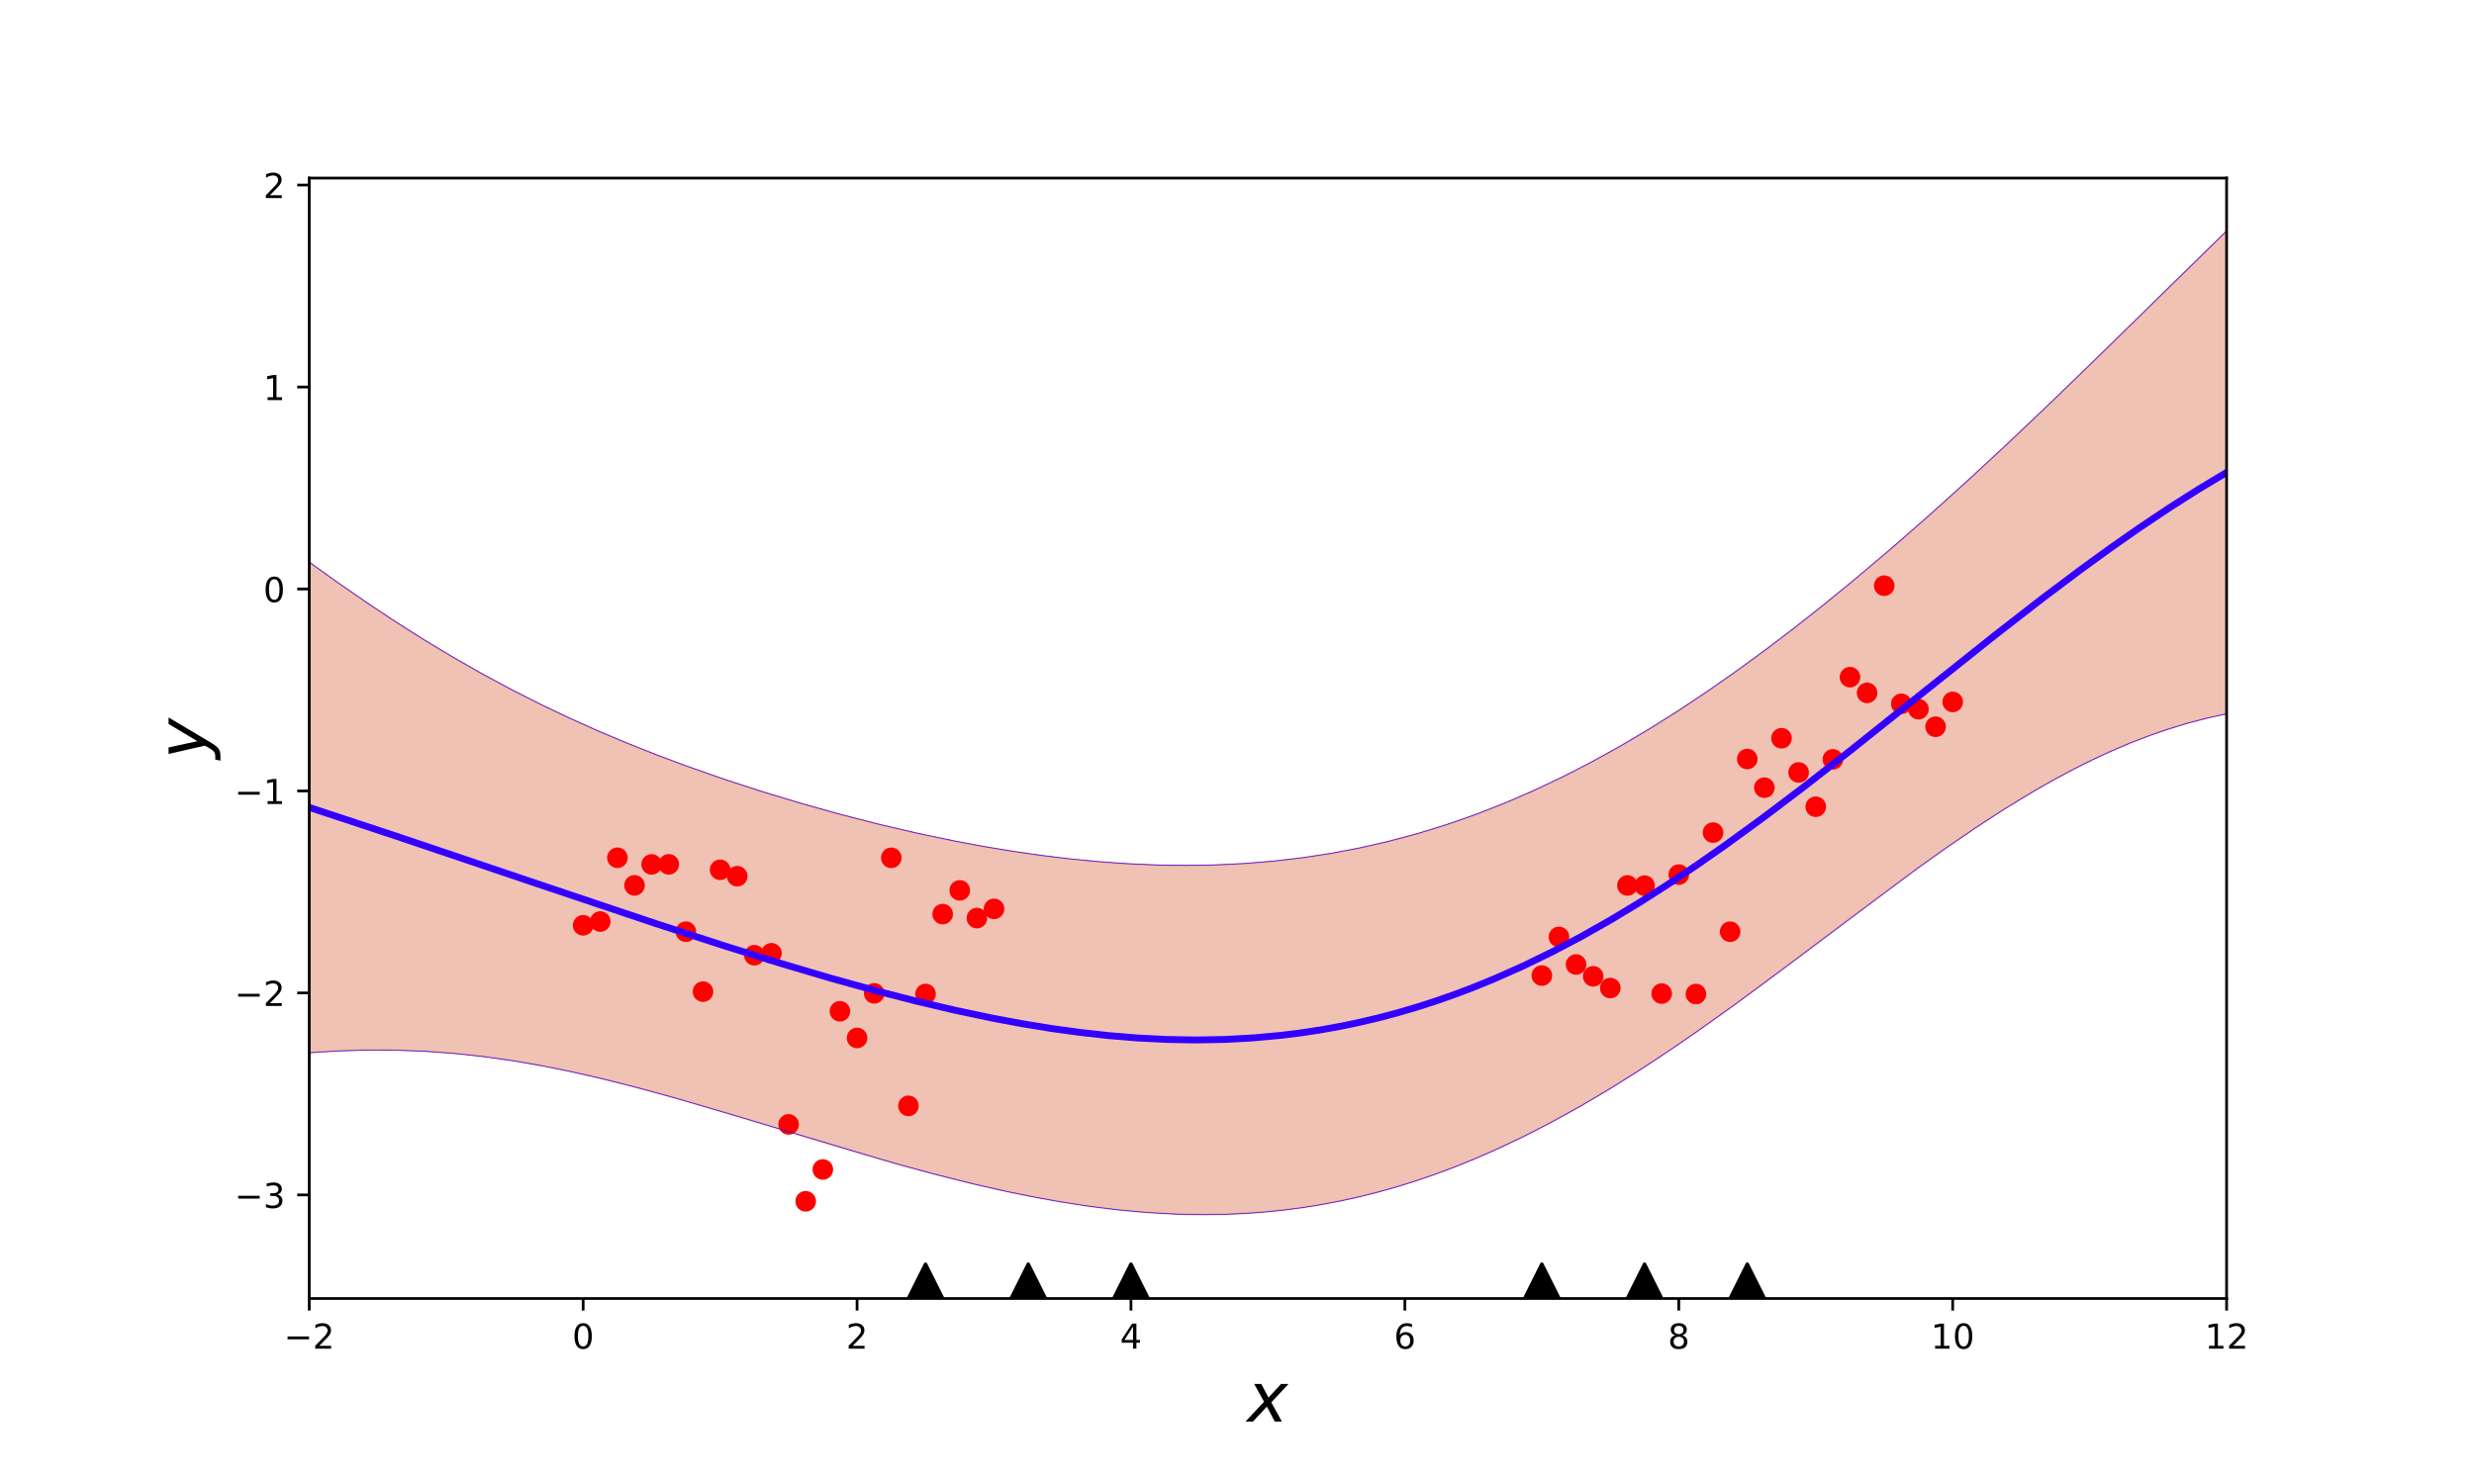 <?xml version="1.0" encoding="utf-8" standalone="no"?>
<!DOCTYPE svg PUBLIC "-//W3C//DTD SVG 1.1//EN"
  "http://www.w3.org/Graphics/SVG/1.1/DTD/svg11.dtd">
<!-- Created with matplotlib (http://matplotlib.org/) -->
<svg height="432pt" version="1.1" viewBox="0 0 720 432" width="720pt" xmlns="http://www.w3.org/2000/svg" xmlns:xlink="http://www.w3.org/1999/xlink">
 <defs>
  <style type="text/css">
*{stroke-linecap:butt;stroke-linejoin:round;}
  </style>
 </defs>
 <g id="figure_1">
  <g id="patch_1">
   <path d="M 0 432 
L 720 432 
L 720 0 
L 0 0 
z
" style="fill:none;"/>
  </g>
  <g id="axes_1">
   <g id="patch_2">
    <path d="M 90 378 
L 648 378 
L 648 51.84 
L 90 51.84 
z
" style="fill:none;"/>
   </g>
   <g id="patch_3">
    <path clip-path="url(#p9bb7f86eef)" d="M 90 163.624 
L 92.804 165.658 
L 95.608 167.67 
L 98.412 169.658 
L 101.216 171.622 
L 104.02 173.561 
L 106.824 175.474 
L 109.628 177.36 
L 112.432 179.22 
L 115.236 181.052 
L 118.04 182.855 
L 120.844 184.63 
L 123.648 186.376 
L 126.452 188.093 
L 129.256 189.779 
L 132.06 191.436 
L 134.864 193.063 
L 137.668 194.66 
L 140.472 196.228 
L 143.276 197.765 
L 146.08 199.272 
L 148.884 200.75 
L 151.688 202.199 
L 154.492 203.619 
L 157.296 205.01 
L 160.101 206.374 
L 162.905 207.71 
L 165.709 209.018 
L 168.513 210.301 
L 171.317 211.557 
L 174.121 212.788 
L 176.925 213.994 
L 179.729 215.177 
L 182.533 216.336 
L 185.337 217.472 
L 188.141 218.585 
L 190.945 219.678 
L 193.749 220.749 
L 196.553 221.8 
L 199.357 222.831 
L 202.161 223.843 
L 204.965 224.836 
L 207.769 225.811 
L 210.573 226.768 
L 213.377 227.707 
L 216.181 228.629 
L 218.985 229.534 
L 221.789 230.423 
L 224.593 231.296 
L 227.397 232.152 
L 230.201 232.992 
L 233.005 233.817 
L 235.809 234.626 
L 238.613 235.419 
L 241.417 236.196 
L 244.221 236.958 
L 247.025 237.704 
L 249.829 238.434 
L 252.633 239.149 
L 255.437 239.847 
L 258.241 240.529 
L 261.045 241.194 
L 263.849 241.843 
L 266.653 242.475 
L 269.457 243.09 
L 272.261 243.687 
L 275.065 244.267 
L 277.869 244.828 
L 280.673 245.372 
L 283.477 245.896 
L 286.281 246.402 
L 289.085 246.888 
L 291.889 247.354 
L 294.693 247.801 
L 297.497 248.226 
L 300.302 248.631 
L 303.106 249.014 
L 305.91 249.376 
L 308.714 249.716 
L 311.518 250.033 
L 314.322 250.327 
L 317.126 250.597 
L 319.93 250.844 
L 322.734 251.067 
L 325.538 251.264 
L 328.342 251.437 
L 331.146 251.584 
L 333.95 251.705 
L 336.754 251.799 
L 339.558 251.866 
L 342.362 251.906 
L 345.166 251.918 
L 347.97 251.901 
L 350.774 251.856 
L 353.578 251.782 
L 356.382 251.677 
L 359.186 251.543 
L 361.99 251.378 
L 364.794 251.182 
L 367.598 250.954 
L 370.402 250.694 
L 373.206 250.402 
L 376.01 250.076 
L 378.814 249.718 
L 381.618 249.326 
L 384.422 248.899 
L 387.226 248.438 
L 390.03 247.942 
L 392.834 247.411 
L 395.638 246.844 
L 398.442 246.241 
L 401.246 245.602 
L 404.05 244.926 
L 406.854 244.213 
L 409.658 243.463 
L 412.462 242.675 
L 415.266 241.849 
L 418.07 240.986 
L 420.874 240.084 
L 423.678 239.144 
L 426.482 238.166 
L 429.286 237.149 
L 432.09 236.094 
L 434.894 235 
L 437.698 233.867 
L 440.503 232.696 
L 443.307 231.486 
L 446.111 230.238 
L 448.915 228.951 
L 451.719 227.626 
L 454.523 226.263 
L 457.327 224.862 
L 460.131 223.423 
L 462.935 221.947 
L 465.739 220.434 
L 468.543 218.884 
L 471.347 217.298 
L 474.151 215.676 
L 476.955 214.019 
L 479.759 212.326 
L 482.563 210.599 
L 485.367 208.837 
L 488.171 207.042 
L 490.975 205.213 
L 493.779 203.352 
L 496.583 201.459 
L 499.387 199.534 
L 502.191 197.578 
L 504.995 195.592 
L 507.799 193.576 
L 510.603 191.53 
L 513.407 189.456 
L 516.211 187.354 
L 519.015 185.224 
L 521.819 183.067 
L 524.623 180.883 
L 527.427 178.674 
L 530.231 176.439 
L 533.035 174.18 
L 535.839 171.896 
L 538.643 169.588 
L 541.447 167.257 
L 544.251 164.903 
L 547.055 162.527 
L 549.859 160.129 
L 552.663 157.71 
L 555.467 155.27 
L 558.271 152.809 
L 561.075 150.329 
L 563.879 147.829 
L 566.683 145.311 
L 569.487 142.773 
L 572.291 140.218 
L 575.095 137.646 
L 577.899 135.057 
L 580.704 132.452 
L 583.508 129.831 
L 586.312 127.195 
L 589.116 124.545 
L 591.92 121.881 
L 594.724 119.205 
L 597.528 116.516 
L 600.332 113.816 
L 603.136 111.107 
L 605.94 108.387 
L 608.744 105.66 
L 611.548 102.925 
L 614.352 100.184 
L 617.156 97.437 
L 619.96 94.687 
L 622.764 91.934 
L 625.568 89.179 
L 628.372 86.424 
L 631.176 83.669 
L 633.98 80.917 
L 636.784 78.168 
L 639.588 75.424 
L 642.392 72.687 
L 645.196 69.957 
L 648 67.236 
L 648 207.804 
L 645.196 208.388 
L 642.392 209.031 
L 639.588 209.734 
L 636.784 210.496 
L 633.98 211.318 
L 631.176 212.198 
L 628.372 213.137 
L 625.568 214.133 
L 622.764 215.187 
L 619.96 216.298 
L 617.156 217.464 
L 614.352 218.686 
L 611.548 219.961 
L 608.744 221.29 
L 605.94 222.671 
L 603.136 224.102 
L 600.332 225.583 
L 597.528 227.112 
L 594.724 228.688 
L 591.92 230.309 
L 589.116 231.973 
L 586.312 233.679 
L 583.508 235.425 
L 580.704 237.209 
L 577.899 239.029 
L 575.095 240.884 
L 572.291 242.771 
L 569.487 244.689 
L 566.683 246.634 
L 563.879 248.606 
L 561.075 250.602 
L 558.271 252.619 
L 555.467 254.657 
L 552.663 256.712 
L 549.859 258.783 
L 547.055 260.867 
L 544.251 262.962 
L 541.447 265.066 
L 538.643 267.177 
L 535.839 269.294 
L 533.035 271.413 
L 530.231 273.534 
L 527.427 275.653 
L 524.623 277.769 
L 521.819 279.881 
L 519.015 281.986 
L 516.211 284.083 
L 513.407 286.169 
L 510.603 288.244 
L 507.799 290.305 
L 504.995 292.351 
L 502.191 294.381 
L 499.387 296.392 
L 496.583 298.384 
L 493.779 300.354 
L 490.975 302.303 
L 488.171 304.227 
L 485.367 306.127 
L 482.563 308 
L 479.759 309.846 
L 476.955 311.664 
L 474.151 313.452 
L 471.347 315.209 
L 468.543 316.935 
L 465.739 318.628 
L 462.935 320.287 
L 460.131 321.912 
L 457.327 323.502 
L 454.523 325.056 
L 451.719 326.573 
L 448.915 328.052 
L 446.111 329.494 
L 443.307 330.896 
L 440.503 332.259 
L 437.698 333.583 
L 434.894 334.865 
L 432.09 336.107 
L 429.286 337.308 
L 426.482 338.466 
L 423.678 339.583 
L 420.874 340.657 
L 418.07 341.688 
L 415.266 342.676 
L 412.462 343.622 
L 409.658 344.523 
L 406.854 345.382 
L 404.05 346.197 
L 401.246 346.968 
L 398.442 347.696 
L 395.638 348.38 
L 392.834 349.021 
L 390.03 349.618 
L 387.226 350.173 
L 384.422 350.684 
L 381.618 351.153 
L 378.814 351.579 
L 376.01 351.963 
L 373.206 352.305 
L 370.402 352.605 
L 367.598 352.865 
L 364.794 353.084 
L 361.99 353.263 
L 359.186 353.402 
L 356.382 353.503 
L 353.578 353.564 
L 350.774 353.588 
L 347.97 353.575 
L 345.166 353.525 
L 342.362 353.438 
L 339.558 353.317 
L 336.754 353.161 
L 333.95 352.972 
L 331.146 352.749 
L 328.342 352.494 
L 325.538 352.207 
L 322.734 351.89 
L 319.93 351.543 
L 317.126 351.166 
L 314.322 350.762 
L 311.518 350.33 
L 308.714 349.871 
L 305.91 349.387 
L 303.106 348.878 
L 300.302 348.345 
L 297.497 347.788 
L 294.693 347.21 
L 291.889 346.61 
L 289.085 345.989 
L 286.281 345.349 
L 283.477 344.69 
L 280.673 344.012 
L 277.869 343.318 
L 275.065 342.607 
L 272.261 341.881 
L 269.457 341.14 
L 266.653 340.386 
L 263.849 339.619 
L 261.045 338.839 
L 258.241 338.049 
L 255.437 337.248 
L 252.633 336.437 
L 249.829 335.619 
L 247.025 334.792 
L 244.221 333.958 
L 241.417 333.119 
L 238.613 332.275 
L 235.809 331.426 
L 233.005 330.574 
L 230.201 329.72 
L 227.397 328.865 
L 224.593 328.009 
L 221.789 327.154 
L 218.985 326.301 
L 216.181 325.45 
L 213.377 324.603 
L 210.573 323.761 
L 207.769 322.925 
L 204.965 322.096 
L 202.161 321.275 
L 199.357 320.463 
L 196.553 319.661 
L 193.749 318.871 
L 190.945 318.094 
L 188.141 317.331 
L 185.337 316.582 
L 182.533 315.85 
L 179.729 315.135 
L 176.925 314.439 
L 174.121 313.763 
L 171.317 313.107 
L 168.513 312.473 
L 165.709 311.863 
L 162.905 311.276 
L 160.101 310.714 
L 157.296 310.178 
L 154.492 309.67 
L 151.688 309.188 
L 148.884 308.736 
L 146.08 308.312 
L 143.276 307.919 
L 140.472 307.556 
L 137.668 307.224 
L 134.864 306.924 
L 132.06 306.655 
L 129.256 306.418 
L 126.452 306.214 
L 123.648 306.043 
L 120.844 305.903 
L 118.04 305.797 
L 115.236 305.723 
L 112.432 305.681 
L 109.628 305.672 
L 106.824 305.694 
L 104.02 305.748 
L 101.216 305.832 
L 98.412 305.948 
L 95.608 306.094 
L 92.804 306.269 
L 90 306.473 
z
" style="fill:#cc3300;opacity:0.3;stroke:#cc3300;stroke-linejoin:miter;stroke-width:0.5;"/>
   </g>
   <g id="matplotlib.axis_1">
    <g id="xtick_1">
     <g id="line2d_1">
      <defs>
       <path d="M 0 0 
L 0 3.5 
" id="mfb4796a48c" style="stroke:#000000;stroke-width:0.8;"/>
      </defs>
      <g>
       <use style="stroke:#000000;stroke-width:0.8;" x="90" xlink:href="#mfb4796a48c" y="378"/>
      </g>
     </g>
     <g id="text_1">
      <!-- −2 -->
      <defs>
       <path d="M 10.594 35.5 
L 73.188 35.5 
L 73.188 27.203 
L 10.594 27.203 
z
" id="DejaVuSans-2212"/>
       <path d="M 19.188 8.297 
L 53.609 8.297 
L 53.609 0 
L 7.328 0 
L 7.328 8.297 
Q 12.938 14.109 22.625 23.891 
Q 32.328 33.688 34.812 36.531 
Q 39.547 41.844 41.422 45.531 
Q 43.312 49.219 43.312 52.781 
Q 43.312 58.594 39.234 62.25 
Q 35.156 65.922 28.609 65.922 
Q 23.969 65.922 18.812 64.312 
Q 13.672 62.703 7.812 59.422 
L 7.812 69.391 
Q 13.766 71.781 18.938 73 
Q 24.125 74.219 28.422 74.219 
Q 39.75 74.219 46.484 68.547 
Q 53.219 62.891 53.219 53.422 
Q 53.219 48.922 51.531 44.891 
Q 49.859 40.875 45.406 35.406 
Q 44.188 33.984 37.641 27.219 
Q 31.109 20.453 19.188 8.297 
z
" id="DejaVuSans-32"/>
      </defs>
      <g transform="translate(82.629 392.598)scale(0.1 -0.1)">
       <use xlink:href="#DejaVuSans-2212"/>
       <use x="83.789" xlink:href="#DejaVuSans-32"/>
      </g>
     </g>
    </g>
    <g id="xtick_2">
     <g id="line2d_2">
      <g>
       <use style="stroke:#000000;stroke-width:0.8;" x="169.714" xlink:href="#mfb4796a48c" y="378"/>
      </g>
     </g>
     <g id="text_2">
      <!-- 0 -->
      <defs>
       <path d="M 31.781 66.406 
Q 24.172 66.406 20.328 58.906 
Q 16.5 51.422 16.5 36.375 
Q 16.5 21.391 20.328 13.891 
Q 24.172 6.391 31.781 6.391 
Q 39.453 6.391 43.281 13.891 
Q 47.125 21.391 47.125 36.375 
Q 47.125 51.422 43.281 58.906 
Q 39.453 66.406 31.781 66.406 
z
M 31.781 74.219 
Q 44.047 74.219 50.516 64.516 
Q 56.984 54.828 56.984 36.375 
Q 56.984 17.969 50.516 8.266 
Q 44.047 -1.422 31.781 -1.422 
Q 19.531 -1.422 13.062 8.266 
Q 6.594 17.969 6.594 36.375 
Q 6.594 54.828 13.062 64.516 
Q 19.531 74.219 31.781 74.219 
z
" id="DejaVuSans-30"/>
      </defs>
      <g transform="translate(166.533 392.598)scale(0.1 -0.1)">
       <use xlink:href="#DejaVuSans-30"/>
      </g>
     </g>
    </g>
    <g id="xtick_3">
     <g id="line2d_3">
      <g>
       <use style="stroke:#000000;stroke-width:0.8;" x="249.429" xlink:href="#mfb4796a48c" y="378"/>
      </g>
     </g>
     <g id="text_3">
      <!-- 2 -->
      <g transform="translate(246.247 392.598)scale(0.1 -0.1)">
       <use xlink:href="#DejaVuSans-32"/>
      </g>
     </g>
    </g>
    <g id="xtick_4">
     <g id="line2d_4">
      <g>
       <use style="stroke:#000000;stroke-width:0.8;" x="329.143" xlink:href="#mfb4796a48c" y="378"/>
      </g>
     </g>
     <g id="text_4">
      <!-- 4 -->
      <defs>
       <path d="M 37.797 64.312 
L 12.891 25.391 
L 37.797 25.391 
z
M 35.203 72.906 
L 47.609 72.906 
L 47.609 25.391 
L 58.016 25.391 
L 58.016 17.188 
L 47.609 17.188 
L 47.609 0 
L 37.797 0 
L 37.797 17.188 
L 4.891 17.188 
L 4.891 26.703 
z
" id="DejaVuSans-34"/>
      </defs>
      <g transform="translate(325.962 392.598)scale(0.1 -0.1)">
       <use xlink:href="#DejaVuSans-34"/>
      </g>
     </g>
    </g>
    <g id="xtick_5">
     <g id="line2d_5">
      <g>
       <use style="stroke:#000000;stroke-width:0.8;" x="408.857" xlink:href="#mfb4796a48c" y="378"/>
      </g>
     </g>
     <g id="text_5">
      <!-- 6 -->
      <defs>
       <path d="M 33.016 40.375 
Q 26.375 40.375 22.484 35.828 
Q 18.609 31.297 18.609 23.391 
Q 18.609 15.531 22.484 10.953 
Q 26.375 6.391 33.016 6.391 
Q 39.656 6.391 43.531 10.953 
Q 47.406 15.531 47.406 23.391 
Q 47.406 31.297 43.531 35.828 
Q 39.656 40.375 33.016 40.375 
z
M 52.594 71.297 
L 52.594 62.312 
Q 48.875 64.062 45.094 64.984 
Q 41.312 65.922 37.594 65.922 
Q 27.828 65.922 22.672 59.328 
Q 17.531 52.734 16.797 39.406 
Q 19.672 43.656 24.016 45.922 
Q 28.375 48.188 33.594 48.188 
Q 44.578 48.188 50.953 41.516 
Q 57.328 34.859 57.328 23.391 
Q 57.328 12.156 50.688 5.359 
Q 44.047 -1.422 33.016 -1.422 
Q 20.359 -1.422 13.672 8.266 
Q 6.984 17.969 6.984 36.375 
Q 6.984 53.656 15.188 63.938 
Q 23.391 74.219 37.203 74.219 
Q 40.922 74.219 44.703 73.484 
Q 48.484 72.75 52.594 71.297 
z
" id="DejaVuSans-36"/>
      </defs>
      <g transform="translate(405.676 392.598)scale(0.1 -0.1)">
       <use xlink:href="#DejaVuSans-36"/>
      </g>
     </g>
    </g>
    <g id="xtick_6">
     <g id="line2d_6">
      <g>
       <use style="stroke:#000000;stroke-width:0.8;" x="488.571" xlink:href="#mfb4796a48c" y="378"/>
      </g>
     </g>
     <g id="text_6">
      <!-- 8 -->
      <defs>
       <path d="M 31.781 34.625 
Q 24.75 34.625 20.719 30.859 
Q 16.703 27.094 16.703 20.516 
Q 16.703 13.922 20.719 10.156 
Q 24.75 6.391 31.781 6.391 
Q 38.812 6.391 42.859 10.172 
Q 46.922 13.969 46.922 20.516 
Q 46.922 27.094 42.891 30.859 
Q 38.875 34.625 31.781 34.625 
z
M 21.922 38.812 
Q 15.578 40.375 12.031 44.719 
Q 8.5 49.078 8.5 55.328 
Q 8.5 64.062 14.719 69.141 
Q 20.953 74.219 31.781 74.219 
Q 42.672 74.219 48.875 69.141 
Q 55.078 64.062 55.078 55.328 
Q 55.078 49.078 51.531 44.719 
Q 48 40.375 41.703 38.812 
Q 48.828 37.156 52.797 32.312 
Q 56.781 27.484 56.781 20.516 
Q 56.781 9.906 50.312 4.234 
Q 43.844 -1.422 31.781 -1.422 
Q 19.734 -1.422 13.25 4.234 
Q 6.781 9.906 6.781 20.516 
Q 6.781 27.484 10.781 32.312 
Q 14.797 37.156 21.922 38.812 
z
M 18.312 54.391 
Q 18.312 48.734 21.844 45.562 
Q 25.391 42.391 31.781 42.391 
Q 38.141 42.391 41.719 45.562 
Q 45.312 48.734 45.312 54.391 
Q 45.312 60.062 41.719 63.234 
Q 38.141 66.406 31.781 66.406 
Q 25.391 66.406 21.844 63.234 
Q 18.312 60.062 18.312 54.391 
z
" id="DejaVuSans-38"/>
      </defs>
      <g transform="translate(485.39 392.598)scale(0.1 -0.1)">
       <use xlink:href="#DejaVuSans-38"/>
      </g>
     </g>
    </g>
    <g id="xtick_7">
     <g id="line2d_7">
      <g>
       <use style="stroke:#000000;stroke-width:0.8;" x="568.286" xlink:href="#mfb4796a48c" y="378"/>
      </g>
     </g>
     <g id="text_7">
      <!-- 10 -->
      <defs>
       <path d="M 12.406 8.297 
L 28.516 8.297 
L 28.516 63.922 
L 10.984 60.406 
L 10.984 69.391 
L 28.422 72.906 
L 38.281 72.906 
L 38.281 8.297 
L 54.391 8.297 
L 54.391 0 
L 12.406 0 
z
" id="DejaVuSans-31"/>
      </defs>
      <g transform="translate(561.923 392.598)scale(0.1 -0.1)">
       <use xlink:href="#DejaVuSans-31"/>
       <use x="63.623" xlink:href="#DejaVuSans-30"/>
      </g>
     </g>
    </g>
    <g id="xtick_8">
     <g id="line2d_8">
      <g>
       <use style="stroke:#000000;stroke-width:0.8;" x="648" xlink:href="#mfb4796a48c" y="378"/>
      </g>
     </g>
     <g id="text_8">
      <!-- 12 -->
      <g transform="translate(641.638 392.598)scale(0.1 -0.1)">
       <use xlink:href="#DejaVuSans-31"/>
       <use x="63.623" xlink:href="#DejaVuSans-32"/>
      </g>
     </g>
    </g>
    <g id="text_9">
     <!-- $x$ -->
     <defs>
      <path d="M 60.016 54.688 
L 34.906 27.875 
L 50.297 0 
L 39.984 0 
L 28.422 21.688 
L 8.297 0 
L -2.594 0 
L 24.312 28.812 
L 10.016 54.688 
L 20.312 54.688 
L 30.812 34.906 
L 49.125 54.688 
z
" id="DejaVuSans-Oblique-78"/>
     </defs>
     <g transform="translate(363 413.875)scale(0.2 -0.2)">
      <use transform="translate(0 0.312)" xlink:href="#DejaVuSans-Oblique-78"/>
     </g>
    </g>
   </g>
   <g id="matplotlib.axis_2">
    <g id="ytick_1">
     <g id="line2d_9">
      <defs>
       <path d="M 0 0 
L -3.5 0 
" id="md08d012d1b" style="stroke:#000000;stroke-width:0.8;"/>
      </defs>
      <g>
       <use style="stroke:#000000;stroke-width:0.8;" x="90" xlink:href="#md08d012d1b" y="347.845"/>
      </g>
     </g>
     <g id="text_10">
      <!-- −3 -->
      <defs>
       <path d="M 40.578 39.312 
Q 47.656 37.797 51.625 33 
Q 55.609 28.219 55.609 21.188 
Q 55.609 10.406 48.188 4.484 
Q 40.766 -1.422 27.094 -1.422 
Q 22.516 -1.422 17.656 -0.516 
Q 12.797 0.391 7.625 2.203 
L 7.625 11.719 
Q 11.719 9.328 16.594 8.109 
Q 21.484 6.891 26.812 6.891 
Q 36.078 6.891 40.938 10.547 
Q 45.797 14.203 45.797 21.188 
Q 45.797 27.641 41.281 31.266 
Q 36.766 34.906 28.719 34.906 
L 20.219 34.906 
L 20.219 43.016 
L 29.109 43.016 
Q 36.375 43.016 40.234 45.922 
Q 44.094 48.828 44.094 54.297 
Q 44.094 59.906 40.109 62.906 
Q 36.141 65.922 28.719 65.922 
Q 24.656 65.922 20.016 65.031 
Q 15.375 64.156 9.812 62.312 
L 9.812 71.094 
Q 15.438 72.656 20.344 73.438 
Q 25.25 74.219 29.594 74.219 
Q 40.828 74.219 47.359 69.109 
Q 53.906 64.016 53.906 55.328 
Q 53.906 49.266 50.438 45.094 
Q 46.969 40.922 40.578 39.312 
z
" id="DejaVuSans-33"/>
      </defs>
      <g transform="translate(68.258 351.644)scale(0.1 -0.1)">
       <use xlink:href="#DejaVuSans-2212"/>
       <use x="83.789" xlink:href="#DejaVuSans-33"/>
      </g>
     </g>
    </g>
    <g id="ytick_2">
     <g id="line2d_10">
      <g>
       <use style="stroke:#000000;stroke-width:0.8;" x="90" xlink:href="#md08d012d1b" y="289.049"/>
      </g>
     </g>
     <g id="text_11">
      <!-- −2 -->
      <g transform="translate(68.258 292.848)scale(0.1 -0.1)">
       <use xlink:href="#DejaVuSans-2212"/>
       <use x="83.789" xlink:href="#DejaVuSans-32"/>
      </g>
     </g>
    </g>
    <g id="ytick_3">
     <g id="line2d_11">
      <g>
       <use style="stroke:#000000;stroke-width:0.8;" x="90" xlink:href="#md08d012d1b" y="230.254"/>
      </g>
     </g>
     <g id="text_12">
      <!-- −1 -->
      <g transform="translate(68.258 234.053)scale(0.1 -0.1)">
       <use xlink:href="#DejaVuSans-2212"/>
       <use x="83.789" xlink:href="#DejaVuSans-31"/>
      </g>
     </g>
    </g>
    <g id="ytick_4">
     <g id="line2d_12">
      <g>
       <use style="stroke:#000000;stroke-width:0.8;" x="90" xlink:href="#md08d012d1b" y="171.458"/>
      </g>
     </g>
     <g id="text_13">
      <!-- 0 -->
      <g transform="translate(76.638 175.257)scale(0.1 -0.1)">
       <use xlink:href="#DejaVuSans-30"/>
      </g>
     </g>
    </g>
    <g id="ytick_5">
     <g id="line2d_13">
      <g>
       <use style="stroke:#000000;stroke-width:0.8;" x="90" xlink:href="#md08d012d1b" y="112.662"/>
      </g>
     </g>
     <g id="text_14">
      <!-- 1 -->
      <g transform="translate(76.638 116.462)scale(0.1 -0.1)">
       <use xlink:href="#DejaVuSans-31"/>
      </g>
     </g>
    </g>
    <g id="ytick_6">
     <g id="line2d_14">
      <g>
       <use style="stroke:#000000;stroke-width:0.8;" x="90" xlink:href="#md08d012d1b" y="53.867"/>
      </g>
     </g>
     <g id="text_15">
      <!-- 2 -->
      <g transform="translate(76.638 57.666)scale(0.1 -0.1)">
       <use xlink:href="#DejaVuSans-32"/>
      </g>
     </g>
    </g>
    <g id="text_16">
     <!-- $y$ -->
     <defs>
      <path d="M 24.812 -5.078 
Q 18.562 -15.578 14.625 -18.188 
Q 10.688 -20.797 4.594 -20.797 
L -2.484 -20.797 
L -0.984 -13.281 
L 4.203 -13.281 
Q 7.953 -13.281 10.594 -11.234 
Q 13.234 -9.188 16.5 -3.219 
L 19.281 2 
L 7.172 54.688 
L 16.703 54.688 
L 25.781 12.797 
L 50.875 54.688 
L 60.297 54.688 
z
" id="DejaVuSans-Oblique-79"/>
     </defs>
     <g transform="translate(60.058 220.92)rotate(-90)scale(0.2 -0.2)">
      <use transform="translate(0 0.312)" xlink:href="#DejaVuSans-Oblique-79"/>
     </g>
    </g>
   </g>
   <g id="line2d_15">
    <defs>
     <path d="M 0 2.5 
C 0.663 2.5 1.299 2.237 1.768 1.768 
C 2.237 1.299 2.5 0.663 2.5 0 
C 2.5 -0.663 2.237 -1.299 1.768 -1.768 
C 1.299 -2.237 0.663 -2.5 0 -2.5 
C -0.663 -2.5 -1.299 -2.237 -1.768 -1.768 
C -2.237 -1.299 -2.5 -0.663 -2.5 0 
C -2.5 0.663 -2.237 1.299 -1.768 1.768 
C -1.299 2.237 -0.663 2.5 0 2.5 
z
" id="m95d8a934ab" style="stroke:#ff0000;"/>
    </defs>
    <g clip-path="url(#p9bb7f86eef)">
     <use style="fill:#ff0000;stroke:#ff0000;" x="169.714" xlink:href="#m95d8a934ab" y="269.362"/>
     <use style="fill:#ff0000;stroke:#ff0000;" x="174.696" xlink:href="#m95d8a934ab" y="268.266"/>
     <use style="fill:#ff0000;stroke:#ff0000;" x="179.679" xlink:href="#m95d8a934ab" y="249.704"/>
     <use style="fill:#ff0000;stroke:#ff0000;" x="184.661" xlink:href="#m95d8a934ab" y="257.728"/>
     <use style="fill:#ff0000;stroke:#ff0000;" x="189.643" xlink:href="#m95d8a934ab" y="251.635"/>
     <use style="fill:#ff0000;stroke:#ff0000;" x="194.625" xlink:href="#m95d8a934ab" y="251.62"/>
     <use style="fill:#ff0000;stroke:#ff0000;" x="199.607" xlink:href="#m95d8a934ab" y="271.226"/>
     <use style="fill:#ff0000;stroke:#ff0000;" x="204.589" xlink:href="#m95d8a934ab" y="288.673"/>
     <use style="fill:#ff0000;stroke:#ff0000;" x="209.571" xlink:href="#m95d8a934ab" y="253.194"/>
     <use style="fill:#ff0000;stroke:#ff0000;" x="214.554" xlink:href="#m95d8a934ab" y="255.068"/>
     <use style="fill:#ff0000;stroke:#ff0000;" x="219.536" xlink:href="#m95d8a934ab" y="278.076"/>
     <use style="fill:#ff0000;stroke:#ff0000;" x="224.518" xlink:href="#m95d8a934ab" y="277.506"/>
     <use style="fill:#ff0000;stroke:#ff0000;" x="229.5" xlink:href="#m95d8a934ab" y="327.315"/>
     <use style="fill:#ff0000;stroke:#ff0000;" x="234.482" xlink:href="#m95d8a934ab" y="349.701"/>
     <use style="fill:#ff0000;stroke:#ff0000;" x="239.464" xlink:href="#m95d8a934ab" y="340.438"/>
     <use style="fill:#ff0000;stroke:#ff0000;" x="244.446" xlink:href="#m95d8a934ab" y="294.387"/>
     <use style="fill:#ff0000;stroke:#ff0000;" x="249.429" xlink:href="#m95d8a934ab" y="302.159"/>
     <use style="fill:#ff0000;stroke:#ff0000;" x="254.411" xlink:href="#m95d8a934ab" y="289.169"/>
     <use style="fill:#ff0000;stroke:#ff0000;" x="259.393" xlink:href="#m95d8a934ab" y="249.716"/>
     <use style="fill:#ff0000;stroke:#ff0000;" x="264.375" xlink:href="#m95d8a934ab" y="321.921"/>
     <use style="fill:#ff0000;stroke:#ff0000;" x="269.357" xlink:href="#m95d8a934ab" y="289.355"/>
     <use style="fill:#ff0000;stroke:#ff0000;" x="274.339" xlink:href="#m95d8a934ab" y="266.097"/>
     <use style="fill:#ff0000;stroke:#ff0000;" x="279.321" xlink:href="#m95d8a934ab" y="259.193"/>
     <use style="fill:#ff0000;stroke:#ff0000;" x="284.304" xlink:href="#m95d8a934ab" y="267.263"/>
     <use style="fill:#ff0000;stroke:#ff0000;" x="289.286" xlink:href="#m95d8a934ab" y="264.572"/>
     <use style="fill:#ff0000;stroke:#ff0000;" x="448.714" xlink:href="#m95d8a934ab" y="283.991"/>
     <use style="fill:#ff0000;stroke:#ff0000;" x="453.696" xlink:href="#m95d8a934ab" y="272.743"/>
     <use style="fill:#ff0000;stroke:#ff0000;" x="458.679" xlink:href="#m95d8a934ab" y="280.769"/>
     <use style="fill:#ff0000;stroke:#ff0000;" x="463.661" xlink:href="#m95d8a934ab" y="284.211"/>
     <use style="fill:#ff0000;stroke:#ff0000;" x="468.643" xlink:href="#m95d8a934ab" y="287.617"/>
     <use style="fill:#ff0000;stroke:#ff0000;" x="473.625" xlink:href="#m95d8a934ab" y="257.755"/>
     <use style="fill:#ff0000;stroke:#ff0000;" x="478.607" xlink:href="#m95d8a934ab" y="257.819"/>
     <use style="fill:#ff0000;stroke:#ff0000;" x="483.589" xlink:href="#m95d8a934ab" y="289.237"/>
     <use style="fill:#ff0000;stroke:#ff0000;" x="488.571" xlink:href="#m95d8a934ab" y="254.598"/>
     <use style="fill:#ff0000;stroke:#ff0000;" x="493.554" xlink:href="#m95d8a934ab" y="289.371"/>
     <use style="fill:#ff0000;stroke:#ff0000;" x="498.536" xlink:href="#m95d8a934ab" y="242.37"/>
     <use style="fill:#ff0000;stroke:#ff0000;" x="503.518" xlink:href="#m95d8a934ab" y="271.228"/>
     <use style="fill:#ff0000;stroke:#ff0000;" x="508.5" xlink:href="#m95d8a934ab" y="220.95"/>
     <use style="fill:#ff0000;stroke:#ff0000;" x="513.482" xlink:href="#m95d8a934ab" y="229.304"/>
     <use style="fill:#ff0000;stroke:#ff0000;" x="518.464" xlink:href="#m95d8a934ab" y="214.904"/>
     <use style="fill:#ff0000;stroke:#ff0000;" x="523.446" xlink:href="#m95d8a934ab" y="224.862"/>
     <use style="fill:#ff0000;stroke:#ff0000;" x="528.429" xlink:href="#m95d8a934ab" y="234.842"/>
     <use style="fill:#ff0000;stroke:#ff0000;" x="533.411" xlink:href="#m95d8a934ab" y="221.052"/>
     <use style="fill:#ff0000;stroke:#ff0000;" x="538.393" xlink:href="#m95d8a934ab" y="197.124"/>
     <use style="fill:#ff0000;stroke:#ff0000;" x="543.375" xlink:href="#m95d8a934ab" y="201.698"/>
     <use style="fill:#ff0000;stroke:#ff0000;" x="548.357" xlink:href="#m95d8a934ab" y="170.502"/>
     <use style="fill:#ff0000;stroke:#ff0000;" x="553.339" xlink:href="#m95d8a934ab" y="204.881"/>
     <use style="fill:#ff0000;stroke:#ff0000;" x="558.321" xlink:href="#m95d8a934ab" y="206.447"/>
     <use style="fill:#ff0000;stroke:#ff0000;" x="563.304" xlink:href="#m95d8a934ab" y="211.552"/>
     <use style="fill:#ff0000;stroke:#ff0000;" x="568.286" xlink:href="#m95d8a934ab" y="204.337"/>
    </g>
   </g>
   <g id="line2d_16">
    <path clip-path="url(#p9bb7f86eef)" d="M 90 235.049 
L 115.236 243.387 
L 154.492 256.644 
L 190.945 268.886 
L 210.573 275.264 
L 227.397 280.508 
L 241.417 284.658 
L 255.437 288.547 
L 266.653 291.431 
L 277.869 294.073 
L 289.085 296.439 
L 297.497 298.007 
L 305.91 299.382 
L 314.322 300.544 
L 322.734 301.478 
L 331.146 302.166 
L 339.558 302.592 
L 347.97 302.738 
L 356.382 302.59 
L 364.794 302.133 
L 373.206 301.353 
L 378.814 300.648 
L 384.422 299.792 
L 390.03 298.78 
L 395.638 297.612 
L 401.246 296.285 
L 406.854 294.797 
L 412.462 293.148 
L 418.07 291.337 
L 423.678 289.364 
L 429.286 287.228 
L 434.894 284.933 
L 443.307 281.191 
L 451.719 277.099 
L 460.131 272.668 
L 468.543 267.91 
L 476.955 262.841 
L 485.367 257.482 
L 493.779 251.853 
L 502.191 245.98 
L 513.407 237.813 
L 524.623 229.326 
L 538.643 218.383 
L 558.271 202.714 
L 580.704 184.83 
L 594.724 173.946 
L 605.94 165.529 
L 614.352 159.435 
L 622.764 153.56 
L 631.176 147.934 
L 639.588 142.579 
L 648 137.52 
L 648 137.52 
" style="fill:none;stroke:#3300ff;stroke-linecap:square;stroke-width:2;"/>
   </g>
   <g id="line2d_17">
    <path clip-path="url(#p9bb7f86eef)" d="M 90 163.624 
L 98.412 169.658 
L 106.824 175.474 
L 115.236 181.052 
L 123.648 186.376 
L 132.06 191.436 
L 140.472 196.228 
L 148.884 200.75 
L 157.296 205.01 
L 165.709 209.018 
L 174.121 212.788 
L 182.533 216.336 
L 190.945 219.678 
L 199.357 222.831 
L 210.573 226.768 
L 221.789 230.423 
L 233.005 233.817 
L 244.221 236.958 
L 255.437 239.847 
L 266.653 242.475 
L 277.869 244.828 
L 286.281 246.402 
L 294.693 247.801 
L 303.106 249.014 
L 311.518 250.033 
L 319.93 250.844 
L 328.342 251.437 
L 336.754 251.799 
L 345.166 251.918 
L 353.578 251.782 
L 361.99 251.378 
L 370.402 250.694 
L 378.814 249.718 
L 387.226 248.438 
L 395.638 246.844 
L 404.05 244.926 
L 412.462 242.675 
L 420.874 240.084 
L 429.286 237.149 
L 437.698 233.867 
L 446.111 230.238 
L 454.523 226.263 
L 462.935 221.947 
L 471.347 217.298 
L 479.759 212.326 
L 488.171 207.042 
L 496.583 201.459 
L 504.995 195.592 
L 513.407 189.456 
L 521.819 183.067 
L 530.231 176.439 
L 538.643 169.588 
L 549.859 160.129 
L 561.075 150.329 
L 572.291 140.218 
L 583.508 129.831 
L 597.528 116.516 
L 614.352 100.184 
L 648 67.236 
L 648 67.236 
" style="fill:none;stroke:#3300ff;stroke-linecap:square;stroke-width:0.2;"/>
   </g>
   <g id="line2d_18">
    <path clip-path="url(#p9bb7f86eef)" d="M 90 306.473 
L 98.412 305.948 
L 106.824 305.694 
L 115.236 305.723 
L 123.648 306.043 
L 132.06 306.655 
L 140.472 307.556 
L 148.884 308.736 
L 157.296 310.178 
L 165.709 311.863 
L 174.121 313.763 
L 185.337 316.582 
L 196.553 319.661 
L 210.573 323.761 
L 261.045 338.839 
L 272.261 341.881 
L 283.477 344.69 
L 291.889 346.61 
L 300.302 348.345 
L 308.714 349.871 
L 317.126 351.166 
L 325.538 352.207 
L 333.95 352.972 
L 342.362 353.438 
L 350.774 353.588 
L 356.382 353.503 
L 361.99 353.263 
L 367.598 352.865 
L 373.206 352.305 
L 378.814 351.579 
L 384.422 350.684 
L 390.03 349.618 
L 395.638 348.38 
L 401.246 346.968 
L 406.854 345.382 
L 412.462 343.622 
L 418.07 341.688 
L 423.678 339.583 
L 429.286 337.308 
L 434.894 334.865 
L 443.307 330.896 
L 451.719 326.573 
L 460.131 321.912 
L 468.543 316.935 
L 476.955 311.664 
L 485.367 306.127 
L 493.779 300.354 
L 504.995 292.351 
L 519.015 281.986 
L 558.271 252.619 
L 566.683 246.634 
L 575.095 240.884 
L 583.508 235.425 
L 591.92 230.309 
L 597.528 227.112 
L 603.136 224.102 
L 608.744 221.29 
L 614.352 218.686 
L 619.96 216.298 
L 625.568 214.133 
L 631.176 212.198 
L 636.784 210.496 
L 642.392 209.031 
L 648 207.804 
L 648 207.804 
" style="fill:none;stroke:#3300ff;stroke-linecap:square;stroke-width:0.2;"/>
   </g>
   <g id="line2d_19">
    <defs>
     <path d="M 0 -10 
L -10 10 
L 10 10 
z
" id="me7ded0eac4" style="stroke:#000000;stroke-linejoin:miter;"/>
    </defs>
    <g clip-path="url(#p9bb7f86eef)">
     <use style="stroke:#000000;stroke-linejoin:miter;" x="269.357" xlink:href="#me7ded0eac4" y="378"/>
     <use style="stroke:#000000;stroke-linejoin:miter;" x="299.25" xlink:href="#me7ded0eac4" y="378"/>
     <use style="stroke:#000000;stroke-linejoin:miter;" x="329.143" xlink:href="#me7ded0eac4" y="378"/>
     <use style="stroke:#000000;stroke-linejoin:miter;" x="448.714" xlink:href="#me7ded0eac4" y="378"/>
     <use style="stroke:#000000;stroke-linejoin:miter;" x="478.607" xlink:href="#me7ded0eac4" y="378"/>
     <use style="stroke:#000000;stroke-linejoin:miter;" x="508.5" xlink:href="#me7ded0eac4" y="378"/>
    </g>
   </g>
   <g id="patch_4">
    <path d="M 90 378 
L 90 51.84 
" style="fill:none;stroke:#000000;stroke-linecap:square;stroke-linejoin:miter;stroke-width:0.8;"/>
   </g>
   <g id="patch_5">
    <path d="M 648 378 
L 648 51.84 
" style="fill:none;stroke:#000000;stroke-linecap:square;stroke-linejoin:miter;stroke-width:0.8;"/>
   </g>
   <g id="patch_6">
    <path d="M 90 378 
L 648 378 
" style="fill:none;stroke:#000000;stroke-linecap:square;stroke-linejoin:miter;stroke-width:0.8;"/>
   </g>
   <g id="patch_7">
    <path d="M 90 51.84 
L 648 51.84 
" style="fill:none;stroke:#000000;stroke-linecap:square;stroke-linejoin:miter;stroke-width:0.8;"/>
   </g>
  </g>
 </g>
 <defs>
  <clipPath id="p9bb7f86eef">
   <rect height="326.16" width="558" x="90" y="51.84"/>
  </clipPath>
 </defs>
</svg>
